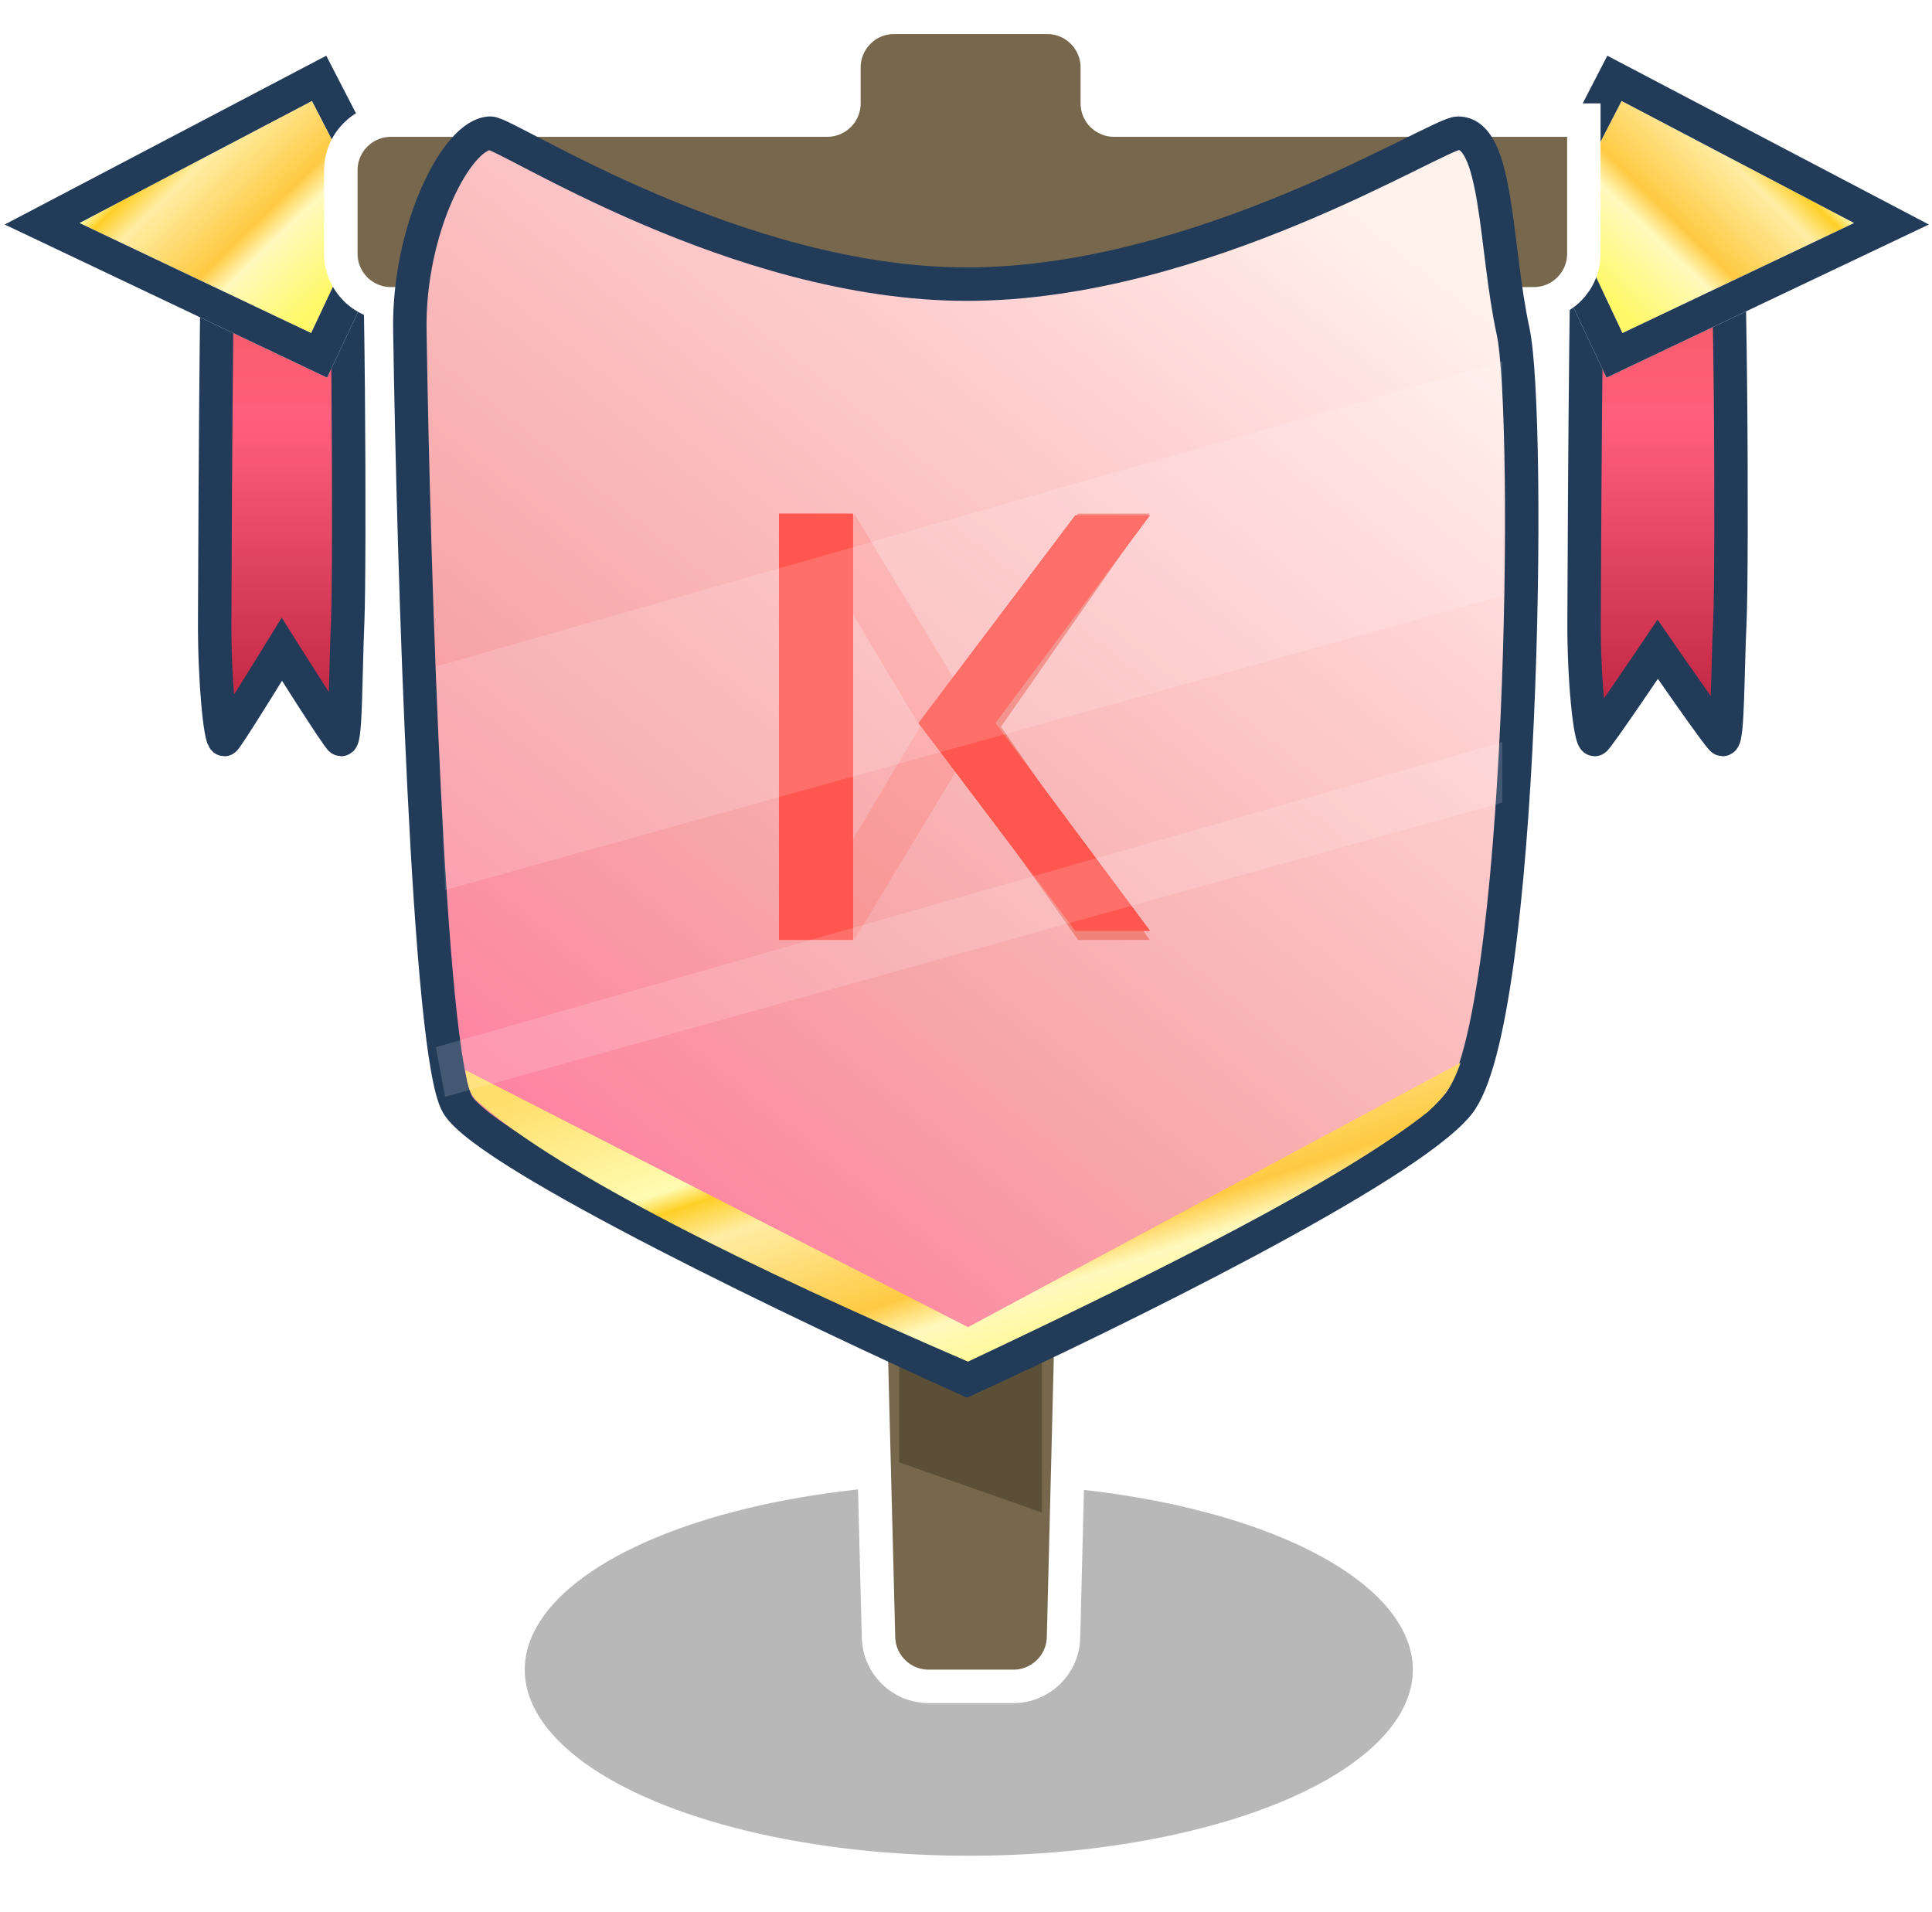 <svg width="289" height="286" viewBox="0 0 289 286" fill="none" xmlns="http://www.w3.org/2000/svg">
<g filter="url(#filter0_dd_270_1958)">
<path d="M32.972 23.782C32.443 28.239 32.179 71.734 32.113 92.924C32.077 102.073 32.972 110.619 33.567 110.619C33.863 110.619 42.161 97.119 42.161 97.119C42.161 97.119 50.654 110.619 51.02 110.619C51.747 110.619 51.681 100.461 52.012 92.924C52.342 85.387 52.21 30.991 51.02 23.782C50.068 18.015 42.161 20.412 42.161 20.412C42.161 20.412 33.501 19.326 32.972 23.782Z" fill="url(#paint0_linear_270_1958)"/>
<path d="M32.972 23.782C32.443 28.239 32.179 71.734 32.113 92.924C32.077 102.073 32.972 110.619 33.567 110.619C33.863 110.619 42.161 97.119 42.161 97.119C42.161 97.119 50.654 110.619 51.02 110.619C51.747 110.619 51.681 100.461 52.012 92.924C52.342 85.387 52.21 30.991 51.02 23.782C50.068 18.015 42.161 20.412 42.161 20.412C42.161 20.412 33.501 19.326 32.972 23.782Z" stroke="#223B59" stroke-width="5"/>
</g>
<g filter="url(#filter1_dd_270_1958)">
<path d="M237.896 23.782C237.317 28.239 237.027 71.734 236.954 92.924C236.915 102.073 237.896 110.619 238.549 110.619C238.873 110.619 247.97 97.119 247.97 97.119C247.97 97.119 257.279 110.619 257.681 110.619C258.478 110.619 258.405 100.461 258.768 92.924C259.13 85.387 258.985 30.991 257.681 23.782C256.637 18.015 247.97 20.412 247.97 20.412C247.97 20.412 238.476 19.326 237.896 23.782Z" fill="url(#paint1_linear_270_1958)"/>
<path d="M237.896 23.782C237.317 28.239 237.027 71.734 236.954 92.924C236.915 102.073 237.896 110.619 238.549 110.619C238.873 110.619 247.97 97.119 247.97 97.119C247.97 97.119 257.279 110.619 257.681 110.619C258.478 110.619 258.405 100.461 258.768 92.924C259.13 85.387 258.985 30.991 257.681 23.782C256.637 18.015 247.97 20.412 247.97 20.412C247.97 20.412 238.476 19.326 237.896 23.782Z" stroke="#223B59" stroke-width="5"/>
</g>
<path d="M47.736 11.716L53.261 22.421V41.414L47.736 53.155L6.297 33.471L47.736 11.716Z" fill="#D9D9D9"/>
<path d="M47.736 11.716L53.261 22.421V41.414L47.736 53.155L6.297 33.471L47.736 11.716Z" fill="url(#paint2_linear_270_1958)"/>
<path d="M47.736 11.716L53.261 22.421V41.414L47.736 53.155L6.297 33.471L47.736 11.716Z" stroke="white" stroke-width="5"/>
<path d="M47.736 11.716L53.261 22.421V41.414L47.736 53.155L6.297 33.471L47.736 11.716Z" stroke="#223B59" stroke-width="5"/>
<path d="M241.5 11.716L235.975 22.421V41.414L241.5 53.155L282.939 33.471L241.5 11.716Z" fill="#D9D9D9"/>
<path d="M241.5 11.716L235.975 22.421V41.414L241.5 53.155L282.939 33.471L241.5 11.716Z" fill="url(#paint3_linear_270_1958)"/>
<path d="M241.5 11.716L235.975 22.421V41.414L241.5 53.155L282.939 33.471L241.5 11.716Z" stroke="white" stroke-width="5"/>
<path d="M241.5 11.716L235.975 22.421V41.414L241.5 53.155L282.939 33.471L241.5 11.716Z" stroke="#223B59" stroke-width="5"/>
<ellipse cx="144.917" cy="249.745" rx="66.421" ry="27.837" fill="#727272" fill-opacity="0.5"/>
<path d="M236.921 20.466V17.966H234.421H217.011H166.639C165.258 17.966 164.139 16.847 164.139 15.466V10.094C164.139 5.952 160.781 2.594 156.639 2.594L133.744 2.594C129.602 2.594 126.244 5.952 126.244 10.094V15.466C126.244 16.847 125.125 17.966 123.744 17.966H58.486C54.344 17.966 50.986 21.324 50.986 25.466V37.944C50.986 42.086 54.344 45.444 58.486 45.444H123.871C125.227 45.444 126.335 46.525 126.37 47.88L131.415 244.937C131.519 249.003 134.845 252.245 138.913 252.245H151.591C155.66 252.245 158.987 249.001 159.088 244.933L164.016 47.882C164.05 46.526 165.159 45.444 166.515 45.444H229.421C233.563 45.444 236.921 42.086 236.921 37.944V20.466Z" fill="#77684D" stroke="white" stroke-width="5"/>
<path d="M134.507 199.728H155.851V226.24L134.507 218.74V199.728Z" fill="#5C4F37"/>
<g filter="url(#filter2_dd_270_1958)">
<path d="M68.438 165.201C64.052 157.745 61.859 84.975 61.311 49.523C61.017 34.216 68.438 19.918 73.373 19.918C75.823 19.918 110.062 42.503 144.643 42.503C179.682 42.503 215.072 19.918 218.107 19.918C224.138 19.918 223.59 36.913 226.331 49.523C229.072 62.132 227.976 153.14 218.107 165.201C210.213 174.85 165.842 196.633 144.643 206.319C121.069 195.72 72.824 172.657 68.438 165.201Z" fill="url(#paint4_linear_270_1958)"/>
<path d="M68.438 165.201C64.052 157.745 61.859 84.975 61.311 49.523C61.017 34.216 68.438 19.918 73.373 19.918C75.823 19.918 110.062 42.503 144.643 42.503C179.682 42.503 215.072 19.918 218.107 19.918C224.138 19.918 223.59 36.913 226.331 49.523C229.072 62.132 227.976 153.14 218.107 165.201C210.213 174.85 165.842 196.633 144.643 206.319C121.069 195.72 72.824 172.657 68.438 165.201Z" stroke="#223B59" stroke-width="5"/>
</g>
<path opacity="0.2" d="M124.977 129.955L127.78 140.595L147.023 108.707L127.78 76.82L124.84 87.229L137.622 108.702L124.977 129.955Z" fill="#FF564F"/>
<path d="M171.978 140.595H161.271L138.704 108.705L161.271 76.82H171.978L149.729 108.705L171.978 140.595Z" fill="#F08179"/>
<path d="M116.522 76.82H127.613V140.595H116.522V76.82Z" fill="#FF564F"/>
<path d="M171.978 139.202H160.859L137.423 108.147L160.859 77.097H171.978L148.872 108.147L171.978 139.202Z" fill="#FF564F"/>
<path d="M171.978 139.202H160.859L137.423 108.147L160.859 77.097H171.978L148.872 108.147L171.978 139.202Z" fill="#FF564F"/>
<path d="M171.978 139.202H160.859L137.423 108.147L160.859 77.097H171.978L148.872 108.147L171.978 139.202Z" fill="#FF564F"/>
<path d="M171.978 139.202H160.859L137.423 108.147L160.859 77.097H171.978L148.872 108.147L171.978 139.202Z" fill="#FF564F"/>
<path d="M144.801 198.509L69.608 160.052C69.994 162.884 70.444 164.03 71.786 165.05C83.838 175.576 112.1 189.589 144.801 203.668C173.577 190.091 200.729 176.507 213.596 166.308C216.275 163.887 217.327 162.263 218.481 158.957L144.801 198.509Z" fill="url(#paint5_linear_270_1958)"/>
<path d="M65.183 99.71L224.723 54.06L224.723 89.12L66.595 133.123L65.183 99.71Z" fill="white" fill-opacity="0.15"/>
<path d="M65.183 156.64L224.723 110.99L224.723 120.05L66.595 164.053L65.183 156.64Z" fill="white" fill-opacity="0.15"/>
<defs>
<filter id="filter0_dd_270_1958" x="29.612" y="14.918" width="25.057" height="100.701" filterUnits="userSpaceOnUse" color-interpolation-filters="sRGB">
<feFlood flood-opacity="0" result="BackgroundImageFix"/>
<feColorMatrix in="SourceAlpha" type="matrix" values="0 0 0 0 0 0 0 0 0 0 0 0 0 0 0 0 0 0 127 0" result="hardAlpha"/>
<feOffset dy="2.5"/>
<feComposite in2="hardAlpha" operator="out"/>
<feColorMatrix type="matrix" values="0 0 0 0 1 0 0 0 0 1 0 0 0 0 1 0 0 0 1 0"/>
<feBlend mode="normal" in2="BackgroundImageFix" result="effect1_dropShadow_270_1958"/>
<feColorMatrix in="SourceAlpha" type="matrix" values="0 0 0 0 0 0 0 0 0 0 0 0 0 0 0 0 0 0 127 0" result="hardAlpha"/>
<feOffset dy="-2.5"/>
<feComposite in2="hardAlpha" operator="out"/>
<feColorMatrix type="matrix" values="0 0 0 0 1 0 0 0 0 1 0 0 0 0 1 0 0 0 1 0"/>
<feBlend mode="normal" in2="effect1_dropShadow_270_1958" result="effect2_dropShadow_270_1958"/>
<feBlend mode="normal" in="SourceGraphic" in2="effect2_dropShadow_270_1958" result="shape"/>
</filter>
<filter id="filter1_dd_270_1958" x="234.453" y="14.918" width="26.986" height="100.701" filterUnits="userSpaceOnUse" color-interpolation-filters="sRGB">
<feFlood flood-opacity="0" result="BackgroundImageFix"/>
<feColorMatrix in="SourceAlpha" type="matrix" values="0 0 0 0 0 0 0 0 0 0 0 0 0 0 0 0 0 0 127 0" result="hardAlpha"/>
<feOffset dy="2.5"/>
<feComposite in2="hardAlpha" operator="out"/>
<feColorMatrix type="matrix" values="0 0 0 0 1 0 0 0 0 1 0 0 0 0 1 0 0 0 1 0"/>
<feBlend mode="normal" in2="BackgroundImageFix" result="effect1_dropShadow_270_1958"/>
<feColorMatrix in="SourceAlpha" type="matrix" values="0 0 0 0 0 0 0 0 0 0 0 0 0 0 0 0 0 0 127 0" result="hardAlpha"/>
<feOffset dy="-2.5"/>
<feComposite in2="hardAlpha" operator="out"/>
<feColorMatrix type="matrix" values="0 0 0 0 1 0 0 0 0 1 0 0 0 0 1 0 0 0 1 0"/>
<feBlend mode="normal" in2="effect1_dropShadow_270_1958" result="effect2_dropShadow_270_1958"/>
<feBlend mode="normal" in="SourceGraphic" in2="effect2_dropShadow_270_1958" result="shape"/>
</filter>
<filter id="filter2_dd_270_1958" x="58.803" y="14.918" width="171.326" height="196.646" filterUnits="userSpaceOnUse" color-interpolation-filters="sRGB">
<feFlood flood-opacity="0" result="BackgroundImageFix"/>
<feColorMatrix in="SourceAlpha" type="matrix" values="0 0 0 0 0 0 0 0 0 0 0 0 0 0 0 0 0 0 127 0" result="hardAlpha"/>
<feOffset dy="2.5"/>
<feComposite in2="hardAlpha" operator="out"/>
<feColorMatrix type="matrix" values="0 0 0 0 1 0 0 0 0 1 0 0 0 0 1 0 0 0 1 0"/>
<feBlend mode="normal" in2="BackgroundImageFix" result="effect1_dropShadow_270_1958"/>
<feColorMatrix in="SourceAlpha" type="matrix" values="0 0 0 0 0 0 0 0 0 0 0 0 0 0 0 0 0 0 127 0" result="hardAlpha"/>
<feOffset dy="-2.5"/>
<feComposite in2="hardAlpha" operator="out"/>
<feColorMatrix type="matrix" values="0 0 0 0 1 0 0 0 0 1 0 0 0 0 1 0 0 0 1 0"/>
<feBlend mode="normal" in2="effect1_dropShadow_270_1958" result="effect2_dropShadow_270_1958"/>
<feBlend mode="normal" in="SourceGraphic" in2="effect2_dropShadow_270_1958" result="shape"/>
</filter>
<linearGradient id="paint0_linear_270_1958" x1="42.14" y1="110.619" x2="42.14" y2="-0.794" gradientUnits="userSpaceOnUse">
<stop stop-color="#BA203C"/>
<stop offset="0.43" stop-color="#FF5F7C"/>
<stop offset="1" stop-color="#E05031"/>
</linearGradient>
<linearGradient id="paint1_linear_270_1958" x1="247.946" y1="110.619" x2="247.946" y2="-0.794" gradientUnits="userSpaceOnUse">
<stop stop-color="#BA203C"/>
<stop offset="0.43" stop-color="#FF5F7C"/>
<stop offset="1" stop-color="#E05031"/>
</linearGradient>
<linearGradient id="paint2_linear_270_1958" x1="4.876" y1="20.434" x2="38.285" y2="54.72" gradientUnits="userSpaceOnUse">
<stop stop-color="#FFDE6B"/>
<stop offset="0.295" stop-color="#FFFCB1"/>
<stop offset="0.34" stop-color="#FFCF27"/>
<stop offset="0.425" stop-color="#FFEDA4"/>
<stop offset="0.68" stop-color="#FFCA42"/>
<stop offset="0.76" stop-color="#FFF9BD"/>
<stop offset="1" stop-color="#FFF967"/>
</linearGradient>
<linearGradient id="paint3_linear_270_1958" x1="284.36" y1="20.434" x2="250.951" y2="54.72" gradientUnits="userSpaceOnUse">
<stop stop-color="#FFDE6B"/>
<stop offset="0.295" stop-color="#FFFCB1"/>
<stop offset="0.34" stop-color="#FFCF27"/>
<stop offset="0.425" stop-color="#FFEDA4"/>
<stop offset="0.68" stop-color="#FFCA42"/>
<stop offset="0.76" stop-color="#FFF9BD"/>
<stop offset="1" stop-color="#FFF967"/>
</linearGradient>
<linearGradient id="paint4_linear_270_1958" x1="119.752" y1="198.007" x2="237.783" y2="50.66" gradientUnits="userSpaceOnUse">
<stop offset="0.004" stop-color="#FE85A2"/>
<stop offset="0.264" stop-color="#F7A6A8"/>
<stop offset="0.736" stop-color="#FFD3D4"/>
<stop offset="0.97" stop-color="#FFF2EC"/>
</linearGradient>
<linearGradient id="paint5_linear_270_1958" x1="65.105" y1="168.364" x2="86.655" y2="233.336" gradientUnits="userSpaceOnUse">
<stop stop-color="#FFDE6B"/>
<stop offset="0.295" stop-color="#FFFCB1"/>
<stop offset="0.34" stop-color="#FFCF27"/>
<stop offset="0.425" stop-color="#FFEDA4"/>
<stop offset="0.68" stop-color="#FFCA42"/>
<stop offset="0.76" stop-color="#FFF9BD"/>
<stop offset="1" stop-color="#FFF967"/>
</linearGradient>
</defs>
</svg>
